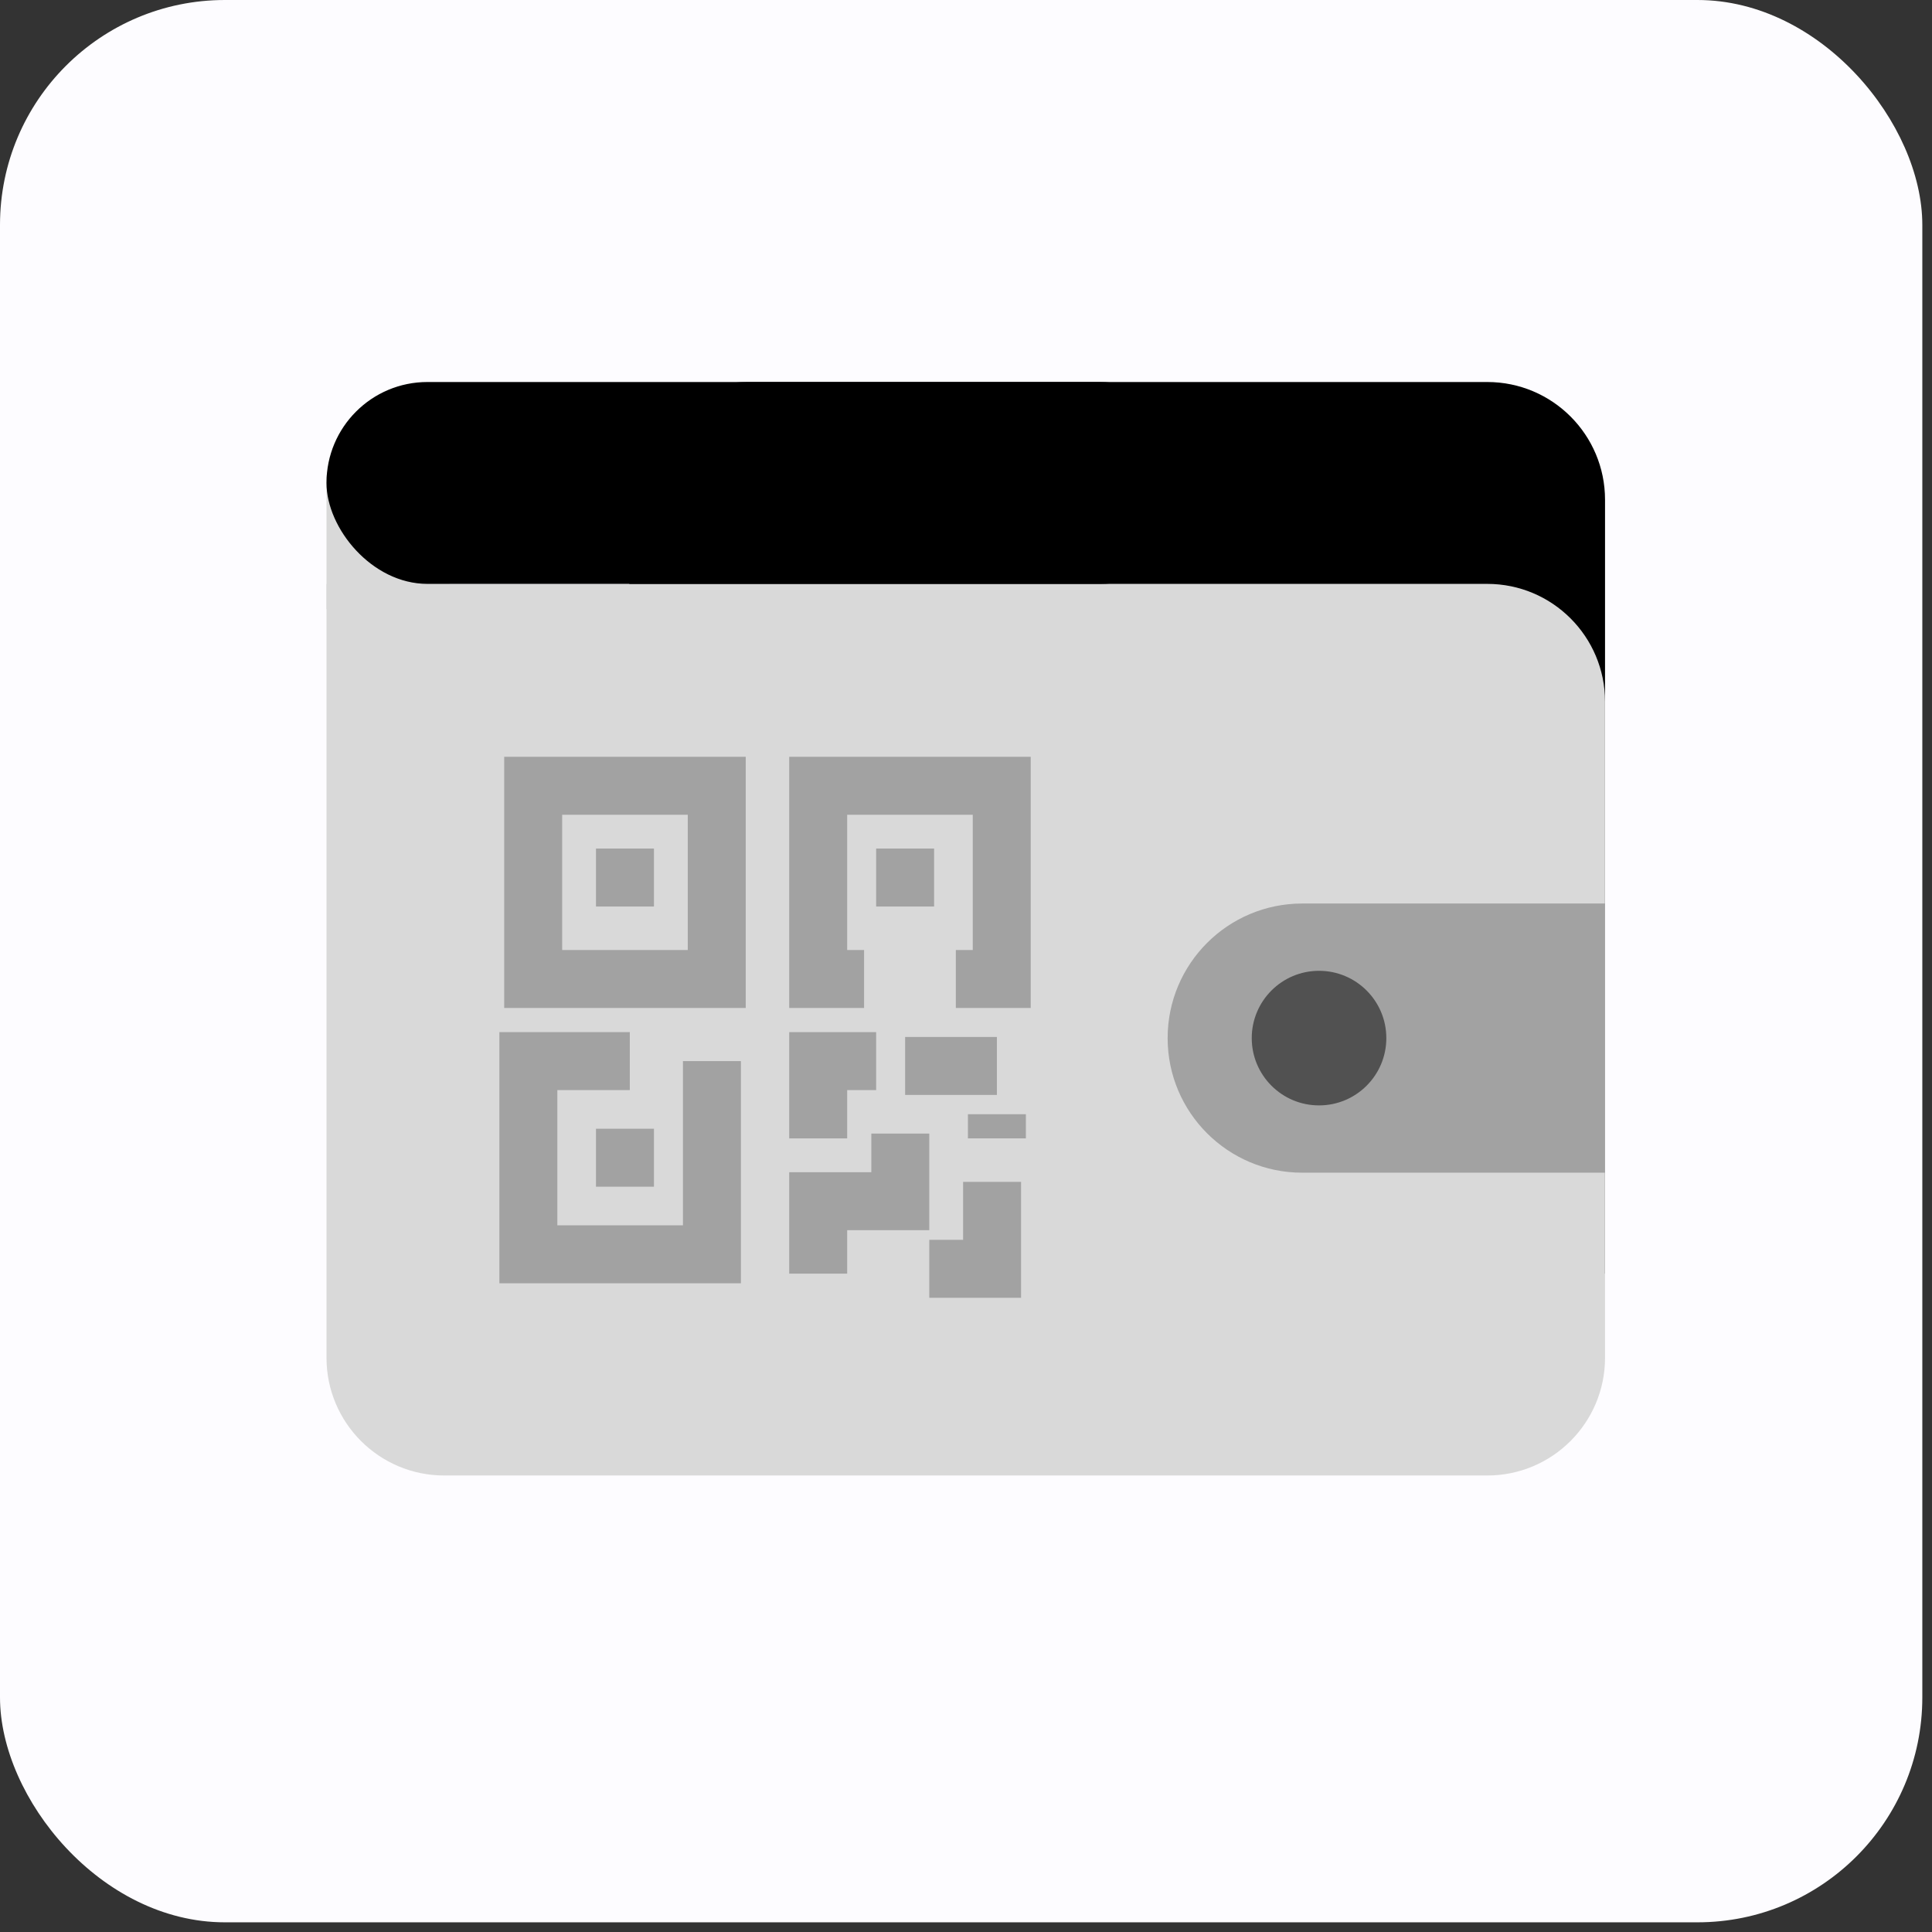 <svg width="189" height="189" viewBox="0 0 189 189" fill="none" xmlns="http://www.w3.org/2000/svg">
<rect x="0" y="0" width="189" height="189" fill="#333333" stroke="none"/>
<rect width="188.053" height="188.053" rx="22" fill="#FDFCFF"/>
<path d="M157.014 48.891C157.014 42.529 151.856 37.371 145.494 37.371H73.082C66.72 37.371 61.562 42.529 61.562 48.891V113.074C61.562 119.436 66.72 124.594 73.082 124.594H157.014V48.891Z" fill="black"/>
<path d="M31.94 57.119H145.494C151.856 57.119 157.014 62.277 157.014 68.639V132.822C157.014 139.184 151.856 144.342 145.494 144.342H43.46C37.097 144.342 31.94 139.184 31.94 132.822V57.119Z" fill="#D9D9D9"/>
<path d="M31.94 59.589V46.423L46.751 59.589H31.94Z" fill="#D9D9D9"/>
<rect x="31.939" y="37.371" width="85.577" height="19.748" rx="9.874" fill="black"/>
<path d="M114.225 101.554C114.225 94.283 120.119 88.388 127.39 88.388H157.013V114.72H127.39C120.119 114.72 114.225 108.825 114.225 101.554Z" fill="#A2A2A2"/>
<circle cx="129.036" cy="101.554" r="6.583" fill="#515151"/>
<path d="M70.117 76.869H52.16V95.77H70.117V76.869Z" stroke="#A2A2A2" stroke-width="5.67"/>
<path d="M93.507 95.77H97.996V76.869H80.04V95.77H84.529" stroke="#A2A2A2" stroke-width="5.67"/>
<path d="M69.644 103.803L69.644 122.704L51.688 122.704L51.688 103.803L61.611 103.803" stroke="#A2A2A2" stroke-width="5.67"/>
<path d="M80.04 111.365V103.804H85.71" stroke="#A2A2A2" stroke-width="5.67"/>
<path d="M80.04 124.596V117.508H88.073V110.893" stroke="#A2A2A2" stroke-width="5.67"/>
<path d="M88.544 104.277H97.523" stroke="#A2A2A2" stroke-width="5.67"/>
<path d="M97.523 109.001V111.364" stroke="#A2A2A2" stroke-width="5.67"/>
<path d="M97.051 115.617V124.123H90.908" stroke="#A2A2A2" stroke-width="5.67"/>
<rect x="58.303" y="110.421" width="5.67" height="5.67" fill="#A2A2A2"/>
<rect x="58.303" y="83.011" width="5.67" height="5.67" fill="#A2A2A2"/>
<rect x="85.71" y="83.011" width="5.67" height="5.67" fill="#A2A2A2"/>
</svg>

